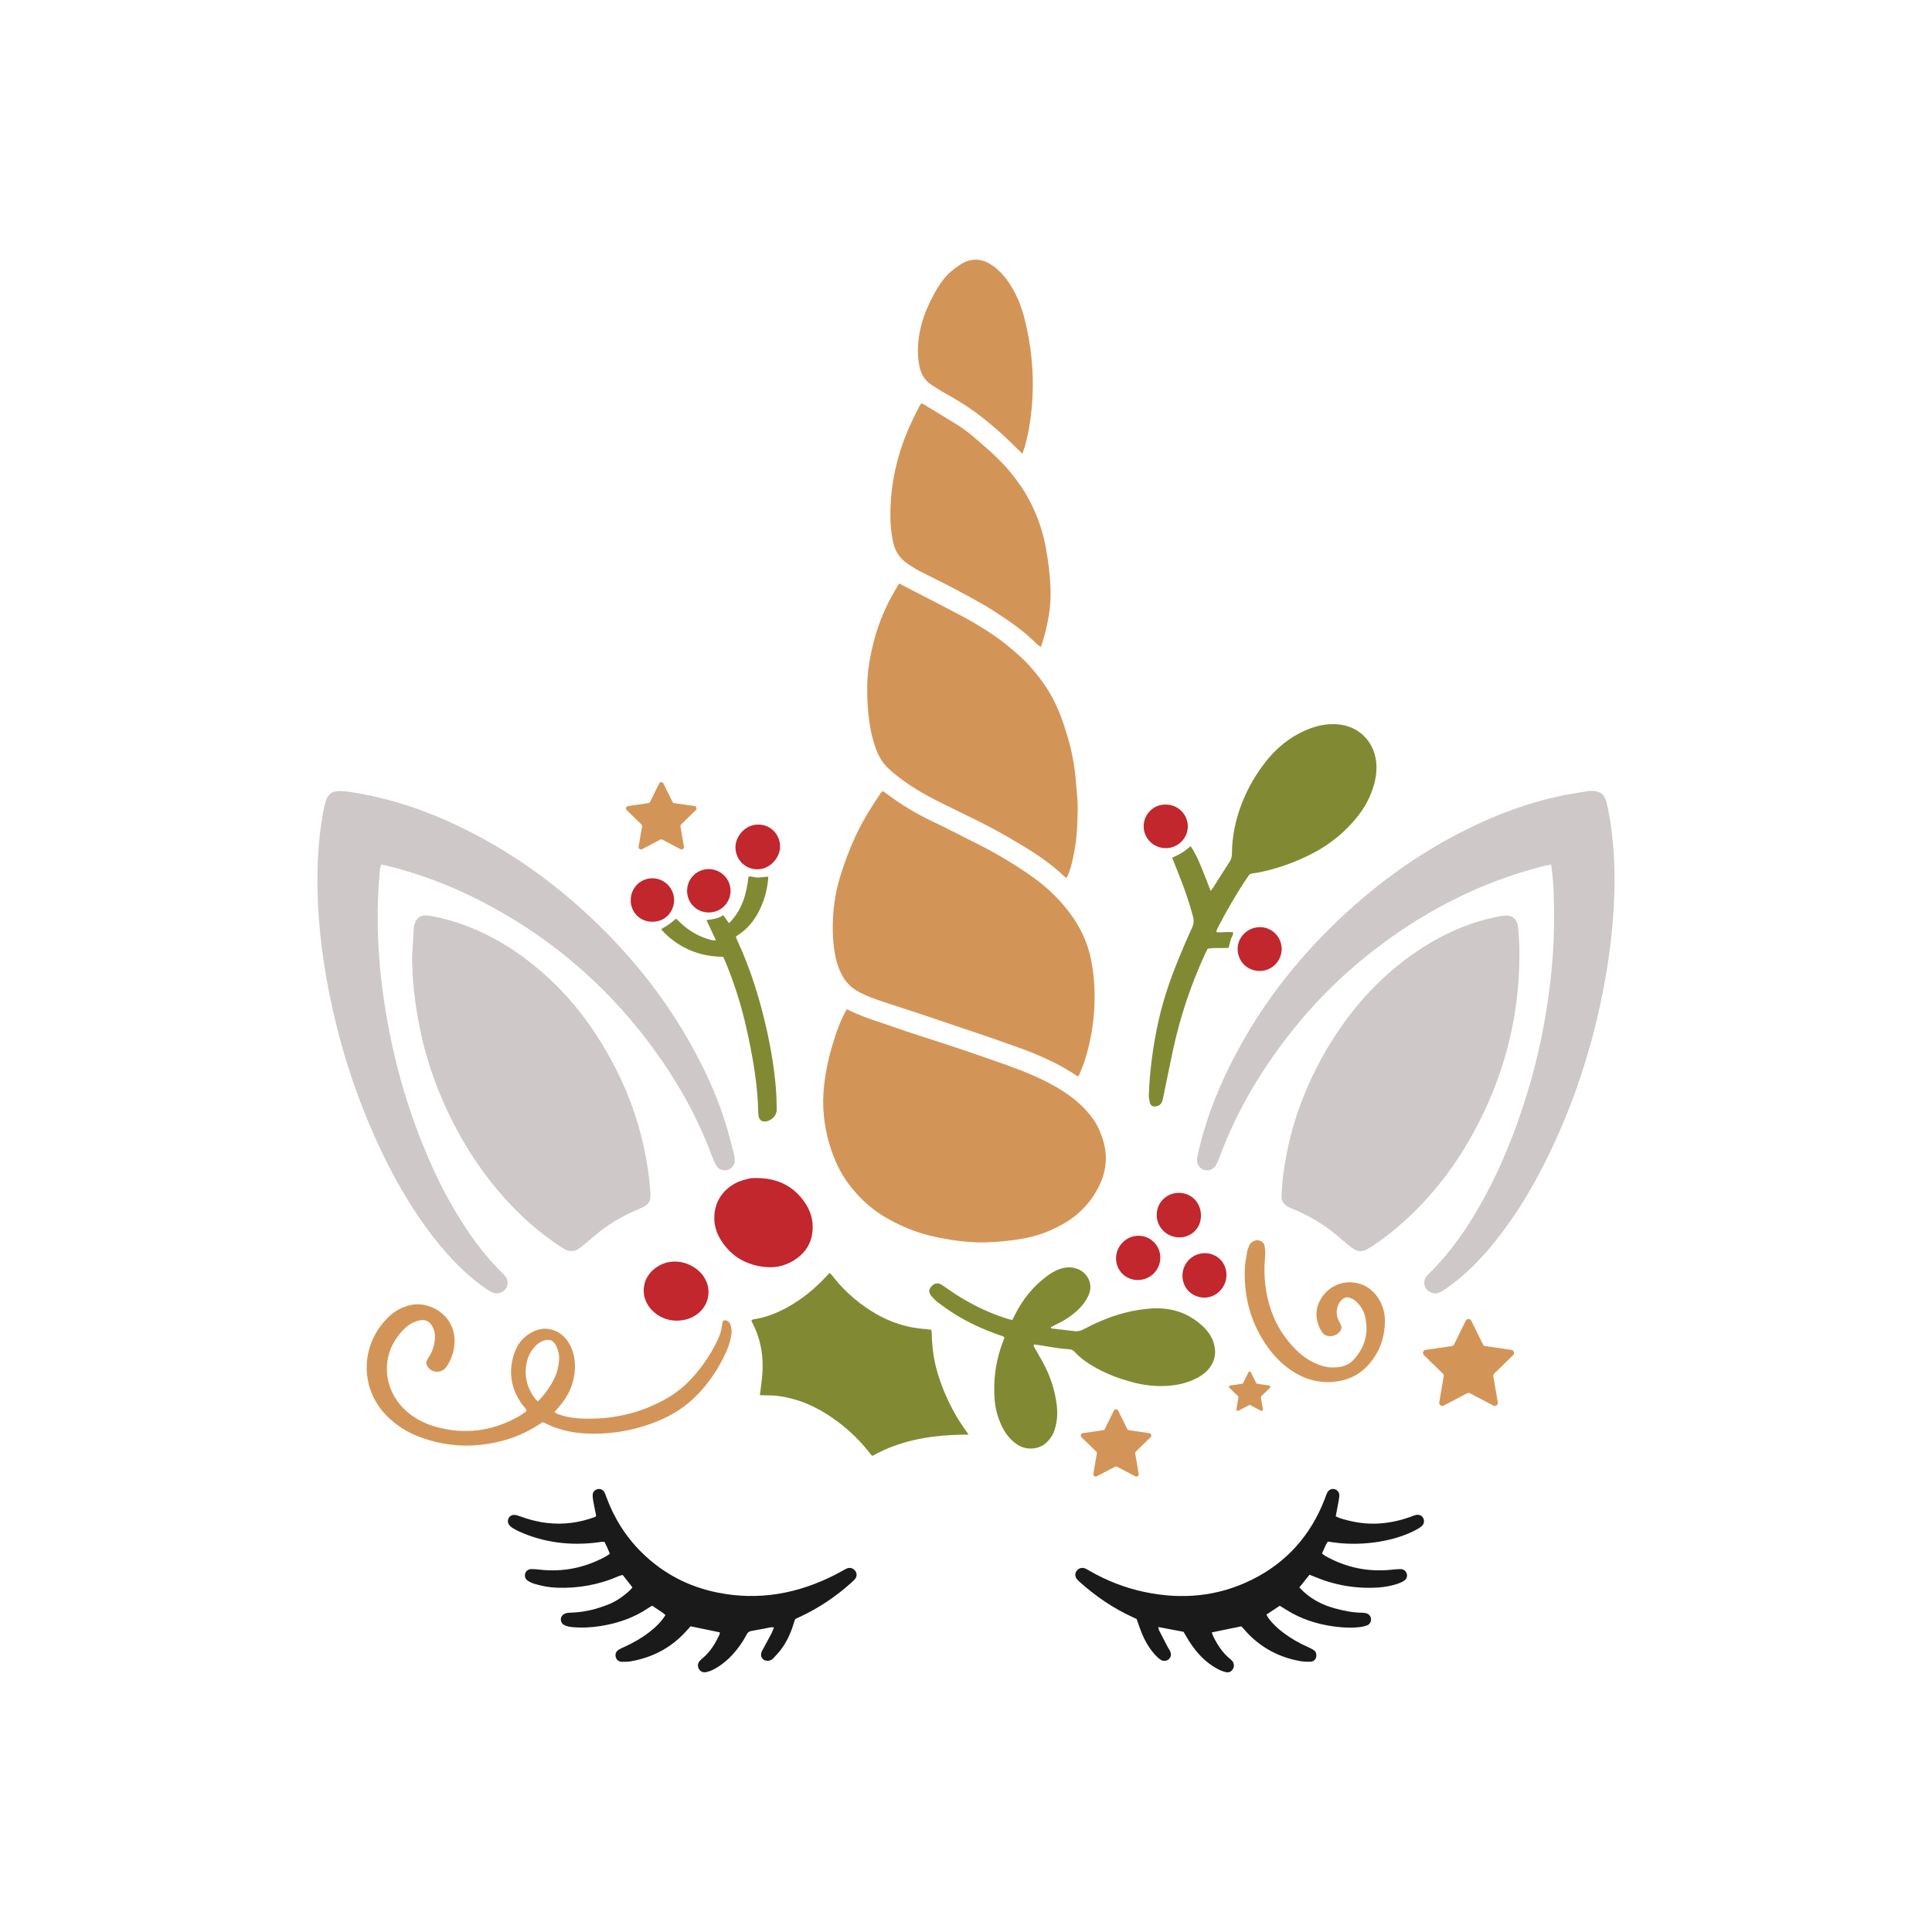 <?xml version="1.0" encoding="utf-8"?>
<svg version="1.1" id="Layer_1" xmlns="http://www.w3.org/2000/svg"
     xmlns:xlink="http://www.w3.org/1999/xlink"
     x="0px" y="0px" viewBox="0 0 504 504"

     xml:space="preserve">
    <style type="text/css">.st0{fill-rule:evenodd;clip-rule:evenodd;}</style>
    <g>
            <g>
                <g>
                    <g>
                        <path fill="#CEC8C8" d="M107.506,249.569c0.139-2.459,0.271-4.919,0.426-7.377c0.027-0.422,0.109-0.855,0.25-1.252
					c0.563-1.579,1.688-2.309,3.351-2.101c2.665,0.334,5.25,1.036,7.795,1.874c7.469,2.46,14.139,6.358,20.207,11.319
					c5.004,4.091,9.429,8.743,13.247,13.953c3.747,5.112,6.934,10.557,9.561,16.335c3.258,7.167,5.45,14.643,6.633,22.415
					c0.322,2.116,0.523,4.254,0.688,6.389c0.175,2.276-0.433,3.2-2.553,4.077c-3.83,1.584-7.45,3.533-10.703,6.121
					c-1.299,1.034-2.554,2.124-3.835,3.18c-0.496,0.409-0.998,0.811-1.52,1.186c-1.214,0.874-2.491,0.886-3.782,0.189
					c-0.517-0.279-1.006-0.614-1.494-0.942c-7.009-4.701-12.973-10.51-18.139-17.157c-5.326-6.853-9.543-14.345-12.858-22.359
					c-2.382-5.76-4.184-11.697-5.389-17.805C108.218,261.663,107.526,255.654,107.506,249.569z"/>
                        <path fill="#CEC8C8" d="M99.486,225.524c-0.345,0.616-0.357,1.268-0.417,1.896c-0.646,6.735-0.686,13.484-0.291,20.231
					c0.379,6.474,1.22,12.897,2.382,19.281c2.264,12.434,5.888,24.449,10.964,36.023c2.824,6.439,6.126,12.621,10.091,18.436
					c2.632,3.86,5.543,7.493,8.881,10.772c0.191,0.188,0.387,0.372,0.56,0.576c0.957,1.132,1.038,2.471,0.223,3.529
					c-0.832,1.08-2.356,1.448-3.617,0.835c-0.479-0.233-0.926-0.537-1.368-0.839c-3.246-2.214-6.149-4.826-8.841-7.679
					c-4.096-4.341-7.627-9.117-10.811-14.155c-5.604-8.865-10.001-18.317-13.668-28.124c-3.724-9.958-6.448-20.19-8.331-30.644
					c-1.877-10.418-2.764-20.918-2.308-31.509c0.198-4.609,0.73-9.181,1.649-13.705c0.117-0.575,0.302-1.138,0.482-1.697
					c0.484-1.499,1.564-2.315,3.095-2.374c1.113-0.043,2.246,0.073,3.351,0.242c10.682,1.633,20.746,5.163,30.371,10.004
					c12.69,6.384,24.007,14.687,34.178,24.575c7.558,7.348,14.279,15.398,19.964,24.281c5.446,8.51,10.036,17.454,13.11,27.113
					c0.876,2.752,1.561,5.564,2.306,8.357c0.15,0.564,0.236,1.162,0.237,1.745c0.002,1.224-0.778,2.212-1.881,2.499
					c-1.177,0.307-2.305-0.068-2.934-1.115c-0.437-0.728-0.762-1.533-1.061-2.332c-2.185-5.83-4.804-11.457-7.936-16.836
					c-3.266-5.609-6.926-10.951-10.988-16.019c-12.269-15.306-27.276-27.15-44.977-35.578c-6.638-3.161-13.537-5.622-20.675-7.398
					C100.656,225.773,100.081,225.657,99.486,225.524z"/>
                    </g>
                    <g>
                        <path fill="#CEC8C8" d="M396.363,249.699c-0.098,15.101-3.629,29.373-10.432,42.842c-4.852,9.607-11.088,18.188-19.011,25.507
					c-2.879,2.659-5.95,5.076-9.23,7.222c-2.365,1.547-3.464,1.506-5.64-0.237c-1.087-0.87-2.142-1.781-3.206-2.681
					c-3.422-2.896-7.226-5.16-11.359-6.883c-0.494-0.206-1.001-0.39-1.467-0.648c-1.115-0.616-1.794-1.543-1.713-2.861
					c0.112-1.817,0.212-3.639,0.444-5.443c0.911-7.098,2.675-13.984,5.353-20.624c2.554-6.332,5.787-12.297,9.68-17.914
					c5.211-7.52,11.498-13.968,18.99-19.221c5.837-4.093,12.153-7.195,19.081-8.974c1.398-0.359,2.814-0.67,4.24-0.888
					c2.29-0.349,3.702,0.765,3.947,3.098c0.167,1.597,0.243,3.205,0.318,4.81C396.4,247.768,396.363,248.734,396.363,249.699z"/>
                        <path fill="#CEC8C8" d="M404.644,225.523c-1.996,0.335-3.787,0.868-5.581,1.386c-15.012,4.331-28.538,11.54-40.842,21.11
					c-6.234,4.849-11.984,10.222-17.192,16.159c-5.027,5.73-9.524,11.853-13.503,18.362c-3.784,6.191-6.911,12.691-9.455,19.479
					c-0.225,0.6-0.469,1.2-0.778,1.76c-0.714,1.297-1.939,1.799-3.243,1.383c-1.227-0.391-1.984-1.663-1.748-3.068
					c0.169-1.002,0.42-1.99,0.66-2.979c2.098-8.642,5.483-16.778,9.669-24.599c7.487-13.987,17.286-26.157,28.996-36.812
					c9.404-8.556,19.736-15.777,31.142-21.424c7.754-3.839,15.809-6.852,24.287-8.651c2.353-0.499,4.743-0.828,7.116-1.232
					c0.211-0.036,0.425-0.064,0.639-0.072c2.711-0.096,3.796,1.021,4.284,2.996c0.423,1.713,0.753,3.455,1.015,5.2
					c1.055,7.02,1.262,14.085,0.916,21.162c-0.495,10.139-2.049,20.128-4.393,30.001c-3.256,13.714-8.037,26.866-14.528,39.382
					c-3.685,7.104-7.937,13.846-13.073,20.006c-3.272,3.923-6.857,7.522-11.009,10.523c-0.694,0.501-1.403,0.989-2.144,1.414
					c-1.014,0.582-2.058,0.531-3.047-0.084c-1.326-0.825-1.684-2.487-0.823-3.787c0.205-0.309,0.466-0.588,0.733-0.849
					c5.834-5.719,10.364-12.395,14.274-19.518c4.76-8.672,8.383-17.817,11.289-27.26c1.814-5.892,3.285-11.868,4.402-17.927
					c1.185-6.429,2.029-12.904,2.447-19.436c0.315-4.927,0.341-9.853,0.169-14.78C405.235,230.809,405.052,228.245,404.644,225.523z
					"/>
                    </g>
                </g>
                <g>
                    <path fill="#1A1A1A" d="M155.524,395.464c-0.267-1.35-0.542-2.656-0.777-3.969c-0.094-0.523-0.158-1.066-0.129-1.593
				c0.039-0.711,0.485-1.176,1.151-1.396c0.68-0.224,1.443,0.033,1.828,0.661c0.248,0.405,0.4,0.872,0.566,1.322
				c2.046,5.566,5.117,10.477,9.367,14.627c5.515,5.385,12.085,8.81,19.621,10.333c10.834,2.188,21.072,0.292,30.822-4.703
				c0.905-0.464,1.774-0.998,2.68-1.458c0.873-0.443,1.58-0.34,2.22,0.249c0.679,0.625,0.791,1.572,0.229,2.316
				c-0.255,0.338-0.58,0.629-0.898,0.914c-4.087,3.682-8.596,6.731-13.591,9.048c-0.34,0.158-0.681,0.313-1.019,0.474
				c-0.046,0.022-0.08,0.07-0.217,0.195c-0.111,0.344-0.263,0.797-0.403,1.253c-0.711,2.323-1.721,4.507-3.16,6.466
				c-0.63,0.858-1.383,1.63-2.11,2.414c-0.374,0.402-0.866,0.62-1.432,0.634c-1.132,0.028-1.947-0.891-1.694-2
				c0.104-0.454,0.379-0.874,0.604-1.295c0.681-1.274,1.39-2.534,2.058-3.814c0.244-0.468,0.404-0.979,0.653-1.594
				c-0.349-0.017-0.598-0.077-0.827-0.034c-1.683,0.311-3.357,0.669-5.044,0.953c-0.594,0.1-0.957,0.368-1.225,0.888
				c-0.96,1.868-2.159,3.573-3.567,5.133c-1.485,1.646-3.18,3.031-5.151,4.051c-0.564,0.292-1.181,0.512-1.799,0.661
				c-0.829,0.2-1.566-0.144-1.941-0.79c-0.438-0.756-0.355-1.526,0.273-2.212c0.252-0.275,0.551-0.508,0.833-0.754
				c1.942-1.69,3.235-3.833,4.282-6.145c0.059-0.131,0.035-0.299,0.052-0.469c-2.527-0.523-5.029-1.04-7.63-1.579
				c-0.261,0.289-0.584,0.638-0.898,0.996c-3.898,4.439-8.8,7.083-14.585,8.121c-0.784,0.141-1.601,0.167-2.4,0.146
				c-0.886-0.024-1.454-0.519-1.646-1.271c-0.19-0.743,0.099-1.473,0.829-1.919c0.454-0.278,0.953-0.486,1.44-0.707
				c2.352-1.063,4.575-2.343,6.612-3.932c1.568-1.223,2.989-2.589,4.103-4.37c-1.057-0.959-2.304-1.57-3.426-2.43
				c-0.303,0.162-0.597,0.285-0.854,0.462c-3.774,2.608-7.987,4.072-12.482,4.809c-2.497,0.41-5.007,0.537-7.526,0.31
				c-0.683-0.062-1.396-0.2-2.014-0.481c-1.1-0.5-1.338-1.876-0.508-2.676c0.254-0.245,0.629-0.424,0.977-0.498
				c0.519-0.111,1.062-0.118,1.596-0.14c3.194-0.127,6.246-0.91,9.202-2.064c2.221-0.867,4.143-2.228,5.867-3.869
				c0.187-0.178,0.336-0.397,0.548-0.649c-0.858-1.089-1.678-2.131-2.543-3.228c-0.316,0.085-0.628,0.126-0.905,0.248
				c-5.188,2.278-10.615,3.284-16.272,3.073c-1.991-0.074-3.938-0.434-5.84-1.01c-0.606-0.184-1.206-0.46-1.736-0.805
				c-0.634-0.412-0.881-1.069-0.695-1.827c0.18-0.732,0.827-1.219,1.684-1.218c0.694,0.001,1.391,0.067,2.082,0.146
				c6.098,0.691,11.828-0.469,17.207-3.406c0.281-0.154,0.555-0.324,0.823-0.499c0.085-0.056,0.143-0.154,0.279-0.305
				c-0.209-0.492-0.425-1.027-0.662-1.553c-0.218-0.483-0.458-0.956-0.7-1.457c-0.683-0.109-1.309,0.058-1.938,0.135
				c-7.005,0.865-13.779,0.07-20.258-2.824c-0.634-0.283-1.254-0.611-1.838-0.984c-0.35-0.224-0.687-0.533-0.909-0.881
				c-0.713-1.115,0.066-2.53,1.385-2.505c0.466,0.009,0.945,0.164,1.389,0.33c2.317,0.866,4.694,1.485,7.152,1.775
				c4.338,0.511,8.539-0.067,12.618-1.603C155.352,395.674,155.382,395.615,155.524,395.464z"/>
                    <path fill="#1A1A1A" d="M296.509,422.352c-0.344-0.163-0.679-0.326-1.018-0.481c-5.058-2.314-9.602-5.402-13.736-9.109
				c-0.278-0.25-0.564-0.499-0.799-0.788c-0.565-0.691-0.577-1.573-0.065-2.216c0.538-0.676,1.357-0.925,2.157-0.606
				c0.395,0.158,0.762,0.389,1.133,0.602c4.487,2.583,9.249,4.46,14.316,5.534c9.687,2.053,19.088,1.25,28.02-3.159
				c9.147-4.516,15.462-11.671,19.111-21.189c0.191-0.5,0.346-1.017,0.581-1.495c0.405-0.827,1.193-1.18,1.993-0.949
				c0.703,0.203,1.263,0.908,1.192,1.714c-0.085,0.956-0.293,1.902-0.462,2.849c-0.149,0.832-0.318,1.659-0.482,2.509
				c1.301,0.648,2.608,0.928,3.9,1.23c5.265,1.228,10.42,0.742,15.482-1.058c0.503-0.179,0.996-0.406,1.514-0.522
				c0.855-0.19,1.568,0.137,1.928,0.8c0.386,0.711,0.239,1.588-0.468,2.169c-0.491,0.403-1.056,0.731-1.624,1.021
				c-2.542,1.3-5.241,2.162-8.033,2.721c-3.75,0.751-7.538,0.965-11.35,0.658c-1.115-0.09-2.222-0.277-3.423-0.431
				c-0.639,0.945-0.976,2.01-1.505,3.077c0.265,0.216,0.477,0.446,0.735,0.593c5.427,3.088,11.244,4.324,17.46,3.661
				c0.745-0.08,1.494-0.16,2.241-0.164c0.853-0.005,1.454,0.474,1.68,1.227c0.191,0.635-0.047,1.396-0.705,1.821
				c-0.531,0.343-1.133,0.606-1.737,0.803c-1.635,0.533-3.326,0.851-5.037,0.959c-5.76,0.366-11.306-0.588-16.628-2.829
				c-0.39-0.164-0.785-0.316-1.267-0.509c-0.877,1.096-1.733,2.166-2.654,3.318c0.433,0.43,0.791,0.815,1.179,1.168
				c2.349,2.134,5.108,3.498,8.154,4.313c2.28,0.61,4.579,1.103,6.958,1.109c0.371,0.001,0.751,0.049,1.111,0.139
				c0.749,0.188,1.22,0.746,1.296,1.461c0.071,0.667-0.3,1.418-0.991,1.686c-0.639,0.248-1.332,0.401-2.015,0.482
				c-1.924,0.228-3.861,0.146-5.774-0.068c-4.074-0.456-7.989-1.518-11.62-3.472c-1.127-0.607-2.201-1.313-3.405-2.038
				c-1.102,0.732-2.243,1.49-3.466,2.302c0.181,0.331,0.3,0.62,0.478,0.866c1.109,1.535,2.492,2.793,3.999,3.924
				c1.979,1.485,4.119,2.692,6.375,3.702c0.487,0.218,0.979,0.444,1.423,0.735c0.653,0.429,0.842,1.085,0.689,1.832
				c-0.138,0.676-0.711,1.224-1.493,1.239c-0.957,0.018-1.933-0.021-2.872-0.196c-5.786-1.076-10.631-3.821-14.477-8.296
				c-0.208-0.242-0.435-0.469-0.657-0.698c-0.034-0.035-0.094-0.046-0.076-0.038c-2.562,0.528-5.065,1.044-7.651,1.578
				c0.129,0.362,0.216,0.717,0.376,1.034c1.114,2.216,2.411,4.298,4.385,5.874c0.208,0.166,0.406,0.353,0.575,0.558
				c0.5,0.605,0.565,1.429,0.169,2.097c-0.401,0.676-1.045,0.975-1.774,0.815c-0.72-0.158-1.435-0.431-2.09-0.773
				c-3.223-1.684-5.603-4.261-7.54-7.281c-0.518-0.808-0.98-1.652-1.466-2.477c-2.17-0.413-4.305-0.819-6.593-1.255
				c0.086,0.381,0.094,0.641,0.201,0.851c0.747,1.48,1.51,2.952,2.279,4.42c0.198,0.379,0.485,0.717,0.643,1.109
				c0.276,0.687,0.253,1.365-0.302,1.939c-0.507,0.523-1.39,0.693-2.077,0.302c-0.457-0.26-0.87-0.626-1.239-1.007
				c-1.583-1.636-2.764-3.548-3.654-5.629C297.467,425.143,297.045,423.814,296.509,422.352z"/>
                </g>
                <g>
                    <path fill="#D39557" d="M220.968,263.296c2.812,1.424,5.63,2.422,8.477,3.354c2.336,0.765,4.64,1.627,6.974,2.399
				c3.806,1.259,7.629,2.468,11.438,3.72c2.489,0.818,4.968,1.665,7.445,2.518c2.476,0.853,4.949,1.717,7.416,2.597
				c4.642,1.655,9.188,3.529,13.436,6.056c3.532,2.101,6.662,4.682,9.054,8.052c0.737,1.038,1.328,2.208,1.815,3.388
				c1.18,2.861,1.787,5.847,1.301,8.947c-0.198,1.259-0.516,2.529-0.993,3.708c-1.135,2.804-2.809,5.264-4.939,7.441
				c-2.37,2.423-5.22,4.065-8.264,5.429c-3.251,1.456-6.675,2.231-10.207,2.655c-3.194,0.384-6.382,0.648-9.6,0.514
				c-2.626-0.11-5.223-0.44-7.803-0.907c-2.579-0.467-5.13-1.042-7.614-1.913c-2.686-0.942-5.243-2.138-7.704-3.561
				c-3.329-1.925-6.197-4.402-8.644-7.343c-1.819-2.185-3.333-4.591-4.476-7.208c-1.97-4.51-3.084-9.225-3.304-14.143
				c-0.12-2.681,0.092-5.342,0.487-7.997c0.545-3.665,1.467-7.233,2.629-10.741c0.723-2.185,1.58-4.321,2.634-6.372
				C220.619,263.704,220.773,263.553,220.968,263.296z"/>
                    <path fill="#D39557" d="M281.174,280.813c-2.25-1.487-4.45-2.809-6.772-3.913c-2.849-1.355-5.741-2.607-8.731-3.629
				c-2.125-0.726-4.223-1.533-6.347-2.263c-3.742-1.286-7.494-2.543-11.242-3.809c-2.836-0.958-5.671-1.921-8.512-2.862
				c-3.604-1.194-7.228-2.329-10.816-3.57c-1.916-0.663-3.799-1.408-5.544-2.507c-1.803-1.136-3.029-2.712-3.902-4.567
				c-0.985-2.092-1.493-4.33-1.775-6.636c-0.327-2.672-0.352-5.348-0.201-8.018c0.19-3.373,0.761-6.696,1.721-9.946
				c1.109-3.753,2.488-7.404,4.131-10.955c1.193-2.578,2.573-5.055,4.088-7.456c0.685-1.086,1.384-2.164,2.104-3.227
				c0.262-0.387,0.439-0.874,1.001-1.058c0.711,0.518,1.443,1.054,2.178,1.585c3.784,2.737,7.834,5.012,12.074,6.961
				c1.166,0.536,2.304,1.132,3.45,1.711c2.578,1.301,5.154,2.608,7.729,3.914c4.541,2.302,8.883,4.937,13.06,7.843
				c4.347,3.024,8.118,6.653,11.111,11.029c2.255,3.297,3.836,6.904,4.634,10.852c0.822,4.068,1.064,8.166,0.881,12.298
				c-0.215,4.837-1.076,9.564-2.546,14.174c-0.389,1.221-0.919,2.397-1.397,3.588C281.497,280.489,281.359,280.592,281.174,280.813z
				"/>
                    <path fill="#D39557" d="M234.538,152.206c1.415,0.731,2.644,1.367,3.874,2.003c4.085,2.114,8.188,4.193,12.249,6.353
				c3.165,1.684,6.237,3.537,9.183,5.58c1.536,1.065,2.989,2.257,4.414,3.469c1.547,1.317,3.061,2.674,4.421,4.199
				c2.216,2.485,4.19,5.134,5.788,8.058c1.78,3.258,2.97,6.744,4.023,10.288c0.733,2.467,1.308,4.972,1.695,7.506
				c0.387,2.534,0.569,5.101,0.785,7.658c0.122,1.438,0.207,2.887,0.173,4.327c-0.053,2.298-0.145,4.6-0.361,6.887
				c-0.166,1.753-0.493,3.498-0.851,5.225c-0.368,1.775-0.829,3.535-1.662,5.247c-0.23-0.128-0.439-0.194-0.581-0.33
				c-3.495-3.363-7.504-6.024-11.646-8.494c-2.48-1.478-4.98-2.929-7.53-4.282c-2.785-1.478-5.631-2.844-8.463-4.233
				c-4.177-2.049-8.404-4.013-12.293-6.585c-2.095-1.386-4.131-2.874-5.985-4.588c-1.699-1.57-2.737-3.559-3.465-5.701
				c-1.285-3.776-1.807-7.705-2.003-11.667c-0.135-2.723-0.13-5.452,0.179-8.178c0.278-2.453,0.777-4.853,1.369-7.241
				c0.996-4.017,2.494-7.846,4.413-11.507C232.955,154.881,233.736,153.608,234.538,152.206z"/>
                    <path fill="#D39557" d="M240.329,105.232c0.221,0.076,0.385,0.102,0.516,0.181c3.02,1.828,6.056,3.631,9.044,5.509
				c1.265,0.795,2.475,1.697,3.628,2.65c1.731,1.43,3.406,2.928,5.075,4.431c2.391,2.154,4.573,4.509,6.485,7.099
				c0.92,1.246,1.817,2.521,2.596,3.858c2.5,4.288,4.211,8.871,5.128,13.764c0.672,3.585,1.111,7.194,1.25,10.83
				c0.087,2.294-0.056,4.595-0.43,6.877c-0.459,2.803-1.077,5.561-2.097,8.332c-0.327-0.226-0.654-0.388-0.9-0.632
				c-1.829-1.813-3.779-3.489-5.855-5.004c-1.857-1.354-3.788-2.608-5.711-3.87c-0.983-0.645-2.011-1.222-3.03-1.811
				c-5.004-2.892-10.156-5.502-15.34-8.055c-1.434-0.706-2.813-1.554-4.123-2.472c-1.862-1.305-3.035-3.107-3.541-5.361
				c-0.674-3.001-0.842-6.027-0.718-9.089c0.095-2.356,0.284-4.694,0.677-7.024c0.455-2.696,1.089-5.344,1.91-7.946
				c1.243-3.94,2.952-7.685,4.844-11.35C239.903,105.828,240.129,105.539,240.329,105.232z"/>
                    <path fill="#D39557" d="M266.698,118.351c-1.172-1.141-2.204-2.139-3.227-3.145c-2.254-2.216-4.649-4.266-7.129-6.224
				c-3.073-2.427-6.359-4.516-9.794-6.39c-1.219-0.665-2.377-1.444-3.544-2.2c-1.655-1.071-2.645-2.603-3.08-4.519
				c-0.711-3.136-0.576-6.265,0.034-9.393c0.651-3.339,1.933-6.441,3.527-9.431c0.757-1.419,1.572-2.784,2.558-4.065
				c1.232-1.6,2.771-2.854,4.418-3.928c2.649-1.728,5.383-1.783,8.125-0.002c1.838,1.194,3.272,2.772,4.49,4.523
				c2.001,2.879,3.313,6.092,4.181,9.492c1.747,6.843,2.46,13.794,2.076,20.838c-0.23,4.223-0.848,8.404-1.955,12.498
				C267.211,117.021,266.958,117.613,266.698,118.351z"/>
                </g>
            </g>
        <g>
                <path fill="#818A33" d="M252.685,374.259c-8.897-0.012-17.326,1.187-25.103,5.54c-0.15-0.145-0.317-0.27-0.44-0.43
			c-3.398-4.422-7.483-8.074-12.26-10.953c-3.714-2.238-7.704-3.707-12.007-4.27c-1.057-0.138-2.135-0.11-3.204-0.152
			c-0.472-0.019-0.944-0.023-1.442-0.034c0.187-1.474,0.384-2.848,0.533-4.226c0.555-5.118-0.074-10.038-2.502-14.65
			c-0.095-0.181-0.143-0.388-0.247-0.676c0.278-0.108,0.503-0.246,0.744-0.281c3.116-0.455,5.977-1.617,8.709-3.131
			c3.779-2.096,7.079-4.799,10.016-7.958c0.285-0.307,0.577-0.608,0.903-0.951c0.607,0.407,0.931,0.966,1.325,1.45
			c3.078,3.777,6.721,6.879,10.958,9.293c3.971,2.263,8.222,3.576,12.781,3.893c0.474,0.033,0.945,0.103,1.46,0.161
			c0.287,0.94,0.132,1.854,0.218,2.743c0.083,0.853,0.13,1.709,0.233,2.559c0.109,0.902,0.236,1.805,0.41,2.697
			c0.174,0.892,0.393,1.777,0.633,2.653c0.226,0.825,0.488,1.641,0.765,2.45c0.295,0.86,0.61,1.713,0.947,2.558
			c0.317,0.795,0.658,1.581,1.016,2.358c0.381,0.826,0.778,1.645,1.2,2.45c0.422,0.806,0.866,1.601,1.331,2.382
			c0.438,0.735,0.903,1.455,1.379,2.166C251.537,372.64,252.059,373.362,252.685,374.259z"/>
            <path fill="#818A33" d="M264.068,344.356c0.291-0.567,0.557-1.085,0.822-1.603c1.979-3.877,4.646-7.183,8.144-9.796
			c1.384-1.034,2.861-1.869,4.585-2.22c1.196-0.244,2.348-0.134,3.472,0.286c2.577,0.963,4.154,3.894,2.952,6.697
			c-0.71,1.655-1.787,3.041-3.111,4.242c-1.72,1.561-3.667,2.773-5.782,3.725c-0.365,0.164-0.71,0.374-1.087,0.575
			c0.138,0.159,0.194,0.287,0.265,0.295c2.019,0.241,4.041,0.457,6.059,0.706c0.891,0.11,1.636-0.141,2.429-0.566
			c5.533-2.963,11.395-4.962,17.684-5.359c5.077-0.32,9.628,1.174,13.375,4.745c1.38,1.316,2.416,2.86,2.877,4.742
			c0.608,2.48,0.04,4.665-1.669,6.552c-0.837,0.924-1.851,1.615-2.957,2.182c-2.125,1.089-4.391,1.664-6.758,1.896
			c-3.453,0.337-6.829-0.019-10.174-0.936c-3.215-0.881-6.316-2.023-9.231-3.645c-2.067-1.15-4.02-2.466-5.63-4.223
			c-0.392-0.428-0.831-0.626-1.392-0.67c-1.014-0.08-2.03-0.156-3.036-0.3c-1.535-0.22-3.061-0.5-4.592-0.746
			c-0.521-0.084-1.047-0.14-1.527-0.203c-0.307,0.428,0.002,0.663,0.145,0.919c0.835,1.495,1.732,2.958,2.513,4.48
			c1.699,3.315,2.816,6.819,3.239,10.533c0.239,2.102,0.103,4.171-0.519,6.198c-0.367,1.195-0.991,2.242-1.852,3.157
			c-2.177,2.312-5.626,2.318-7.805,0.91c-1.855-1.198-3.179-2.855-4.13-4.817c-1.109-2.288-1.757-4.717-1.93-7.251
			c-0.308-4.536,0.197-8.983,1.634-13.307c0.285-0.858,0.634-1.695,0.966-2.574c-0.33-0.517-0.909-0.536-1.387-0.705
			c-4.203-1.483-8.238-3.323-12.003-5.717c-1.353-0.86-2.651-1.811-3.939-2.767c-0.555-0.412-1.057-0.91-1.521-1.425
			c-0.953-1.057-1.035-1.84-0.288-2.704c0.855-0.989,1.781-1.138,2.842-0.433c0.535,0.356,1.07,0.712,1.593,1.085
			c2.314,1.652,4.751,3.098,7.282,4.39c2.628,1.341,5.36,2.424,8.164,3.333C263.187,344.165,263.601,344.241,264.068,344.356z"/>
            <path fill="#D39557" d="M137.383,368.029c-0.175-0.642-0.685-0.993-1.029-1.458c-2.982-4.024-3.802-8.435-2.297-13.221
			c0.728-2.315,2.059-4.231,4.178-5.514c2.089-1.264,4.277-1.647,6.592-0.658c1.807,0.772,3.076,2.12,3.947,3.842
			c0.939,1.856,1.282,3.854,1.207,5.921c-0.126,3.494-1.35,6.582-3.53,9.297c-0.567,0.706-1.17,1.384-1.823,2.154
			c0.321,0.178,0.57,0.355,0.846,0.462c1.918,0.744,3.933,1.086,5.965,1.183c8.112,0.388,15.753-1.303,22.799-5.415
			c2.898-1.691,5.352-3.917,7.49-6.498c2.163-2.612,3.979-5.444,5.452-8.5c0.61-1.266,1.045-2.578,1.181-3.982
			c0.021-0.213,0.032-0.429,0.078-0.637c0.101-0.462,0.537-0.699,0.983-0.551c0.608,0.202,0.979,0.643,1.178,1.226
			c0.264,0.773,0.312,1.569,0.202,2.38c-0.204,1.498-0.626,2.939-1.232,4.312c-2.076,4.709-4.91,8.908-8.652,12.456
			c-3.159,2.995-6.895,5.057-10.965,6.532c-5.609,2.033-11.402,2.92-17.359,2.575c-3.556-0.206-6.994-0.972-10.207-2.583
			c-0.237-0.119-0.484-0.219-0.783-0.354c-0.357,0.215-0.725,0.419-1.077,0.65c-4.664,3.057-9.791,4.718-15.329,5.287
			c-5.328,0.548-10.469-0.154-15.474-1.976c-3.473-1.264-6.529-3.199-9.094-5.881c-6.936-7.25-6.58-18.684,0.881-25.66
			c1.55-1.449,3.352-2.456,5.449-2.936c5.705-1.305,12.129,3.218,11.601,10.072c-0.168,2.178-0.852,4.189-2.095,5.998
			c-1.222,1.779-3.817,1.704-4.967-0.142c-0.339-0.544-0.394-1.104-0.07-1.672c0.212-0.372,0.452-0.728,0.668-1.098
			c0.914-1.561,1.36-3.248,1.373-5.056c0.007-0.997-0.29-1.897-0.794-2.741c-0.676-1.133-1.679-1.639-2.977-1.443
			c-0.573,0.086-1.147,0.271-1.681,0.501c-1.095,0.473-2.025,1.202-2.851,2.054c-5.84,6.019-5.372,14.536-0.303,20.032
			c2.467,2.675,5.565,4.327,9.04,5.278c7.267,1.987,14.213,1.116,20.833-2.446C135.677,369.317,136.582,368.751,137.383,368.029z
			 M140.34,365.557c1.829-1.844,3.272-3.879,4.36-6.175c0.652-1.375,0.993-2.83,1.129-4.331c0.134-1.475-0.153-2.89-0.872-4.187
			c-0.684-1.235-1.652-1.598-2.978-1.168c-0.879,0.285-1.664,0.744-2.298,1.425c-1,1.074-1.766,2.289-2.134,3.725
			c-0.955,3.731-0.208,7.106,2.146,10.135C139.849,365.183,140.078,365.328,140.34,365.557z"/>
            <path fill="#C1272D" d="M195.822,307.357c5.923-0.35,10.626,1.404,13.979,6.111c1.599,2.245,2.393,4.762,2.177,7.557
			c-0.239,3.084-1.672,5.495-4.147,7.284c-2.392,1.728-5.125,2.493-8.034,2.23c-5.039-0.455-9.064-2.749-11.773-7.108
			c-1.092-1.756-1.701-3.688-1.691-5.782c0.022-4.848,3.117-8.132,6.674-9.501C193.997,307.766,195.058,307.567,195.822,307.357z"/>
            <path fill="#D39557" d="M329.873,330.093c-0.132,4.539,0.552,9.211,2.473,13.673c1.331,3.093,3.241,5.792,5.579,8.18
			c2.051,2.095,4.449,3.676,7.319,4.459c1.477,0.403,2.973,0.412,4.458,0.147c1.289-0.23,2.444-0.808,3.352-1.776
			c3.056-3.258,4.063-7.086,3.038-11.419c-0.311-1.315-0.997-2.481-1.93-3.478c-0.595-0.636-1.293-1.098-2.144-1.354
			c-0.693-0.208-1.253-0.052-1.788,0.384c-1.391,1.133-1.923,3.315-1.212,5.133c0.194,0.496,0.474,0.958,0.711,1.437
			c0.38,0.77,0.232,1.467-0.354,2.056c-0.806,0.809-1.802,1.146-2.932,0.983c-0.658-0.095-1.194-0.426-1.567-1.011
			c-1.925-3.014-1.985-6.393,0.141-9.328c3.616-4.99,10.86-4.876,14.354,0.2c1.284,1.864,1.92,3.958,1.91,6.2
			c-0.019,4.518-1.481,8.5-4.625,11.811c-2.36,2.486-5.294,3.755-8.664,4.075c-3.995,0.38-7.635-0.638-10.963-2.85
			c-2.484-1.651-4.556-3.732-6.286-6.142c-4.342-6.047-6.245-12.845-6.017-20.245c0.049-1.595,0.368-3.185,0.631-4.766
			c0.095-0.569,0.362-1.116,0.6-1.652c0.278-0.624,0.803-0.977,1.447-1.18c1.041-0.329,2.324,0.281,2.489,1.383
			c0.086,0.579,0.161,1.164,0.178,1.749c0.016,0.533-0.051,1.069-0.085,1.603C329.958,328.847,329.924,329.328,329.873,330.093z"/>
            <path fill="#C1272D" d="M176.431,344.525c-2.346-0.046-4.59-0.903-6.394-2.775c-3.113-3.23-2.748-8.158,0.823-10.866
			c4.862-3.687,10.931-1.079,12.999,2.595c0.312,0.554,0.571,1.159,0.734,1.772c0.762,2.869-0.355,5.88-2.811,7.642
			C180.257,343.988,178.535,344.494,176.431,344.525z"/>
            <path fill="#C1272D" d="M301.755,316.877c0.021-3.235,2.634-5.742,5.898-5.702c2.899,0.035,5.667,2.343,5.641,5.998
			c-0.026,3.551-2.892,5.702-5.787,5.63C304.218,322.722,301.682,319.965,301.755,316.877z"/>
            <path fill="#C1272D" d="M296.845,333.919c-3.194,0.021-5.725-2.507-5.705-5.696c0.02-3.182,2.659-5.831,5.835-5.856
			c3.142-0.025,5.732,2.571,5.715,5.729C302.674,331.312,300.079,333.898,296.845,333.919z"/>
            <path fill="#C1272D" d="M314.353,326.91c3.189,0.023,5.655,2.573,5.598,5.789c-0.057,3.196-2.739,5.885-5.875,5.805
			c-3.299-0.085-5.667-2.678-5.609-5.814C308.528,329.464,311.162,326.888,314.353,326.91z"/>
            <g>
                    <path fill="#818A33" d="M317.389,243.168c1.377,0.156,2.81-0.183,4.298,0.039c0.066,0.781-0.519,1.356-0.666,2.059
				c-0.14,0.671-0.345,1.328-0.522,1.993c-1.832,0.16-3.607-0.125-5.46,0.244c-0.242,0.492-0.512,1.007-0.754,1.534
				c-3.64,7.907-6.376,16.119-8.229,24.621c-0.9,4.131-1.714,8.28-2.573,12.42c-0.087,0.418-0.188,0.835-0.319,1.241
				c-0.236,0.732-0.783,1.126-1.511,1.289c-0.846,0.19-1.517-0.167-1.713-1.014c-0.155-0.672-0.26-1.377-0.24-2.063
				c0.048-1.605,0.147-3.21,0.291-4.809c0.466-5.178,1.262-10.304,2.451-15.37c1.19-5.069,2.892-9.97,4.84-14.786
				c1.163-2.877,2.385-5.733,3.688-8.548c0.461-0.996,0.532-1.872,0.253-2.913c-0.943-3.521-2.106-6.964-3.458-10.347
				c-0.654-1.636-1.294-3.277-1.972-4.995c0.904-0.461,1.78-0.838,2.58-1.335c0.761-0.474,1.444-1.074,2.243-1.679
				c1.223,1.813,2.069,3.762,2.878,5.723c0.795,1.925,1.52,3.879,2.323,5.94c0.27-0.358,0.503-0.627,0.693-0.925
				c1.382-2.166,2.728-4.357,4.147-6.499c0.465-0.702,0.712-1.393,0.715-2.235c0.017-4.606,0.961-9.036,2.64-13.313
				c1.536-3.915,3.632-7.514,6.238-10.812c2.317-2.933,5.073-5.366,8.368-7.156c2.567-1.395,5.294-2.357,8.218-2.539
				c7.463-0.464,12.154,4.7,12.246,11.05c0.04,2.778-0.686,5.402-1.81,7.922c-0.767,1.719-1.743,3.315-2.9,4.8
				c-3.139,4.03-6.967,7.241-11.467,9.655c-4.462,2.393-9.173,4.105-14.124,5.154c-0.68,0.144-1.37,0.243-2.06,0.33
				c-0.46,0.058-0.805,0.253-1.048,0.646c-0.141,0.228-0.295,0.447-0.444,0.669c-2.781,4.138-5.267,8.45-7.554,12.877
				c-0.146,0.282-0.252,0.585-0.367,0.882C317.29,242.956,317.336,243.017,317.389,243.168z"/>
                <g>
                        <path fill="#C1272D" d="M304.086,209.881c3.181-0.006,5.761,2.53,5.774,5.674c0.013,3.135-2.574,5.699-5.749,5.698
					c-3.177-0.001-5.753-2.545-5.768-5.687C298.33,212.669,300.666,209.851,304.086,209.881z"/>
                    <path fill="#C1272D" d="M334.348,247.549c0.004,3.137-2.551,5.746-5.723,5.744c-3.209-0.002-5.712-2.419-5.761-5.683
					c-0.046-3.102,2.597-5.712,5.74-5.751C331.756,241.82,334.345,244.384,334.348,247.549z"/>
                    </g>
                </g>
            <g>
                    <path fill="#818A33" d="M188.659,249.601c-3.805-0.041-7.266-0.832-10.475-2.61c-2.12-1.174-4.011-2.627-5.673-4.526
				c0.404-0.478,0.942-0.605,1.356-0.901c0.392-0.28,0.8-0.538,1.18-0.833c0.422-0.327,0.819-0.685,1.302-1.093
				c0.435,0.408,0.855,0.806,1.279,1.199c2.32,2.155,4.992,3.671,8.08,4.419c0.294,0.071,0.613,0.038,1.071,0.06
				c-0.851-1.812-1.642-3.496-2.487-5.294c1.583-0.206,3.066-0.351,4.385-1.294c0.524,0.743,0.972,1.378,1.486,2.108
				c3.44-3.358,4.571-7.589,5.1-12.14c0.9-0.193,1.704,0.299,2.539,0.227c0.834-0.072,1.667-0.154,2.63-0.243
				c-0.191,3.205-0.998,6.11-2.358,8.864c-1.381,2.795-3.338,5.093-6.102,6.754c0.105,0.321,0.17,0.624,0.298,0.897
				c3.677,7.846,6.149,16.083,7.986,24.528c1.025,4.715,1.774,9.472,2.16,14.281c0.141,1.76,0.156,3.531,0.214,5.297
				c0.057,1.762-1.291,2.846-2.467,3.174c-1.253,0.35-2.116-0.198-2.301-1.482c-0.038-0.264-0.044-0.534-0.05-0.801
				c-0.171-7.479-1.478-14.796-3.112-22.069c-1.306-5.811-3.09-11.469-5.355-16.976
				C189.142,250.656,188.914,250.176,188.659,249.601z"/>
                <g>
                        <path fill="#C1272D" d="M197.908,215.109c3.171,0.032,5.624,2.614,5.59,5.813c-0.029,2.797-2.622,5.938-6.056,5.853
					c-3.178-0.078-5.597-2.606-5.584-5.822C191.869,218.267,194.382,214.983,197.908,215.109z"/>
                    <path fill="#C1272D" d="M164.537,234.869c-0.032-3.187,2.498-5.759,5.658-5.75c3.099,0.008,5.586,2.509,5.662,5.606
					c0.061,2.464-1.775,5.732-5.677,5.733C166.416,240.46,164.471,237.328,164.537,234.869z"/>
                    <path fill="#C1272D" d="M184.959,238.035c-3.208,0.027-5.732-2.473-5.72-5.666c0.012-3.116,2.496-5.623,5.596-5.648
					c3.163-0.025,5.753,2.538,5.744,5.684C190.571,235.498,188.064,238.009,184.959,238.035z"/>
                    </g>
                </g>
            <g>
                    <path fill="#D39557" d="M300.155,374.926c0.368-0.359,0.165-0.983-0.343-1.057l-5.285-0.768
				c-0.202-0.029-0.376-0.156-0.467-0.339l-2.364-4.789c-0.227-0.461-0.884-0.461-1.112,0l-2.364,4.789
				c-0.09,0.183-0.265,0.31-0.467,0.339l-5.285,0.768c-0.508,0.074-0.711,0.699-0.344,1.057l3.824,3.728
				c0.146,0.142,0.213,0.348,0.178,0.549l-0.903,5.264c-0.087,0.506,0.445,0.892,0.899,0.653l4.727-2.485
				c0.181-0.095,0.396-0.095,0.577,0l4.727,2.485c0.455,0.239,0.986-0.147,0.899-0.653l-0.903-5.264
				c-0.034-0.201,0.032-0.406,0.178-0.549L300.155,374.926z"/>
                <path fill="#D39557" d="M394.737,353.509c0.475-0.463,0.213-1.27-0.444-1.365l-6.825-0.992c-0.261-0.038-0.486-0.202-0.603-0.438
				l-3.052-6.184c-0.294-0.595-1.142-0.595-1.435,0l-3.052,6.184c-0.117,0.236-0.342,0.4-0.603,0.438l-6.825,0.992
				c-0.656,0.095-0.919,0.902-0.444,1.365l4.939,4.814c0.189,0.184,0.275,0.449,0.23,0.708l-1.166,6.797
				c-0.112,0.654,0.574,1.152,1.161,0.844l6.104-3.209c0.233-0.123,0.512-0.123,0.745,0l6.104,3.209
				c0.587,0.309,1.273-0.19,1.161-0.844l-1.166-6.797c-0.045-0.26,0.042-0.525,0.23-0.708L394.737,353.509z"/>
                <path fill="#D39557" d="M181.525,211.333c0.368-0.359,0.165-0.983-0.343-1.057l-5.285-0.768
				c-0.202-0.029-0.376-0.156-0.467-0.339l-2.364-4.789c-0.227-0.461-0.884-0.461-1.112,0l-2.364,4.789
				c-0.09,0.183-0.265,0.31-0.467,0.339l-5.285,0.768c-0.508,0.074-0.711,0.699-0.344,1.057l3.824,3.728
				c0.146,0.142,0.213,0.348,0.178,0.549l-0.903,5.264c-0.087,0.506,0.445,0.892,0.899,0.653l4.727-2.485
				c0.181-0.095,0.396-0.095,0.577,0l4.727,2.485c0.455,0.239,0.986-0.147,0.899-0.653l-0.903-5.264
				c-0.035-0.201,0.032-0.406,0.178-0.549L181.525,211.333z"/>
                <path fill="#D39557" d="M331.269,362.056c0.215-0.21,0.096-0.575-0.201-0.618l-3.089-0.449c-0.118-0.017-0.22-0.091-0.273-0.198
				l-1.381-2.799c-0.133-0.269-0.517-0.269-0.65,0l-1.381,2.799c-0.053,0.107-0.155,0.181-0.273,0.198l-3.089,0.449
				c-0.297,0.043-0.416,0.408-0.201,0.618l2.235,2.179c0.085,0.083,0.124,0.203,0.104,0.321l-0.528,3.077
				c-0.051,0.296,0.26,0.522,0.526,0.382l2.763-1.453c0.106-0.055,0.232-0.055,0.337,0l2.763,1.453
				c0.266,0.14,0.576-0.086,0.526-0.382l-0.528-3.077c-0.02-0.117,0.019-0.237,0.104-0.321L331.269,362.056z"/>
                </g>
            </g>
        </g>
</svg>

